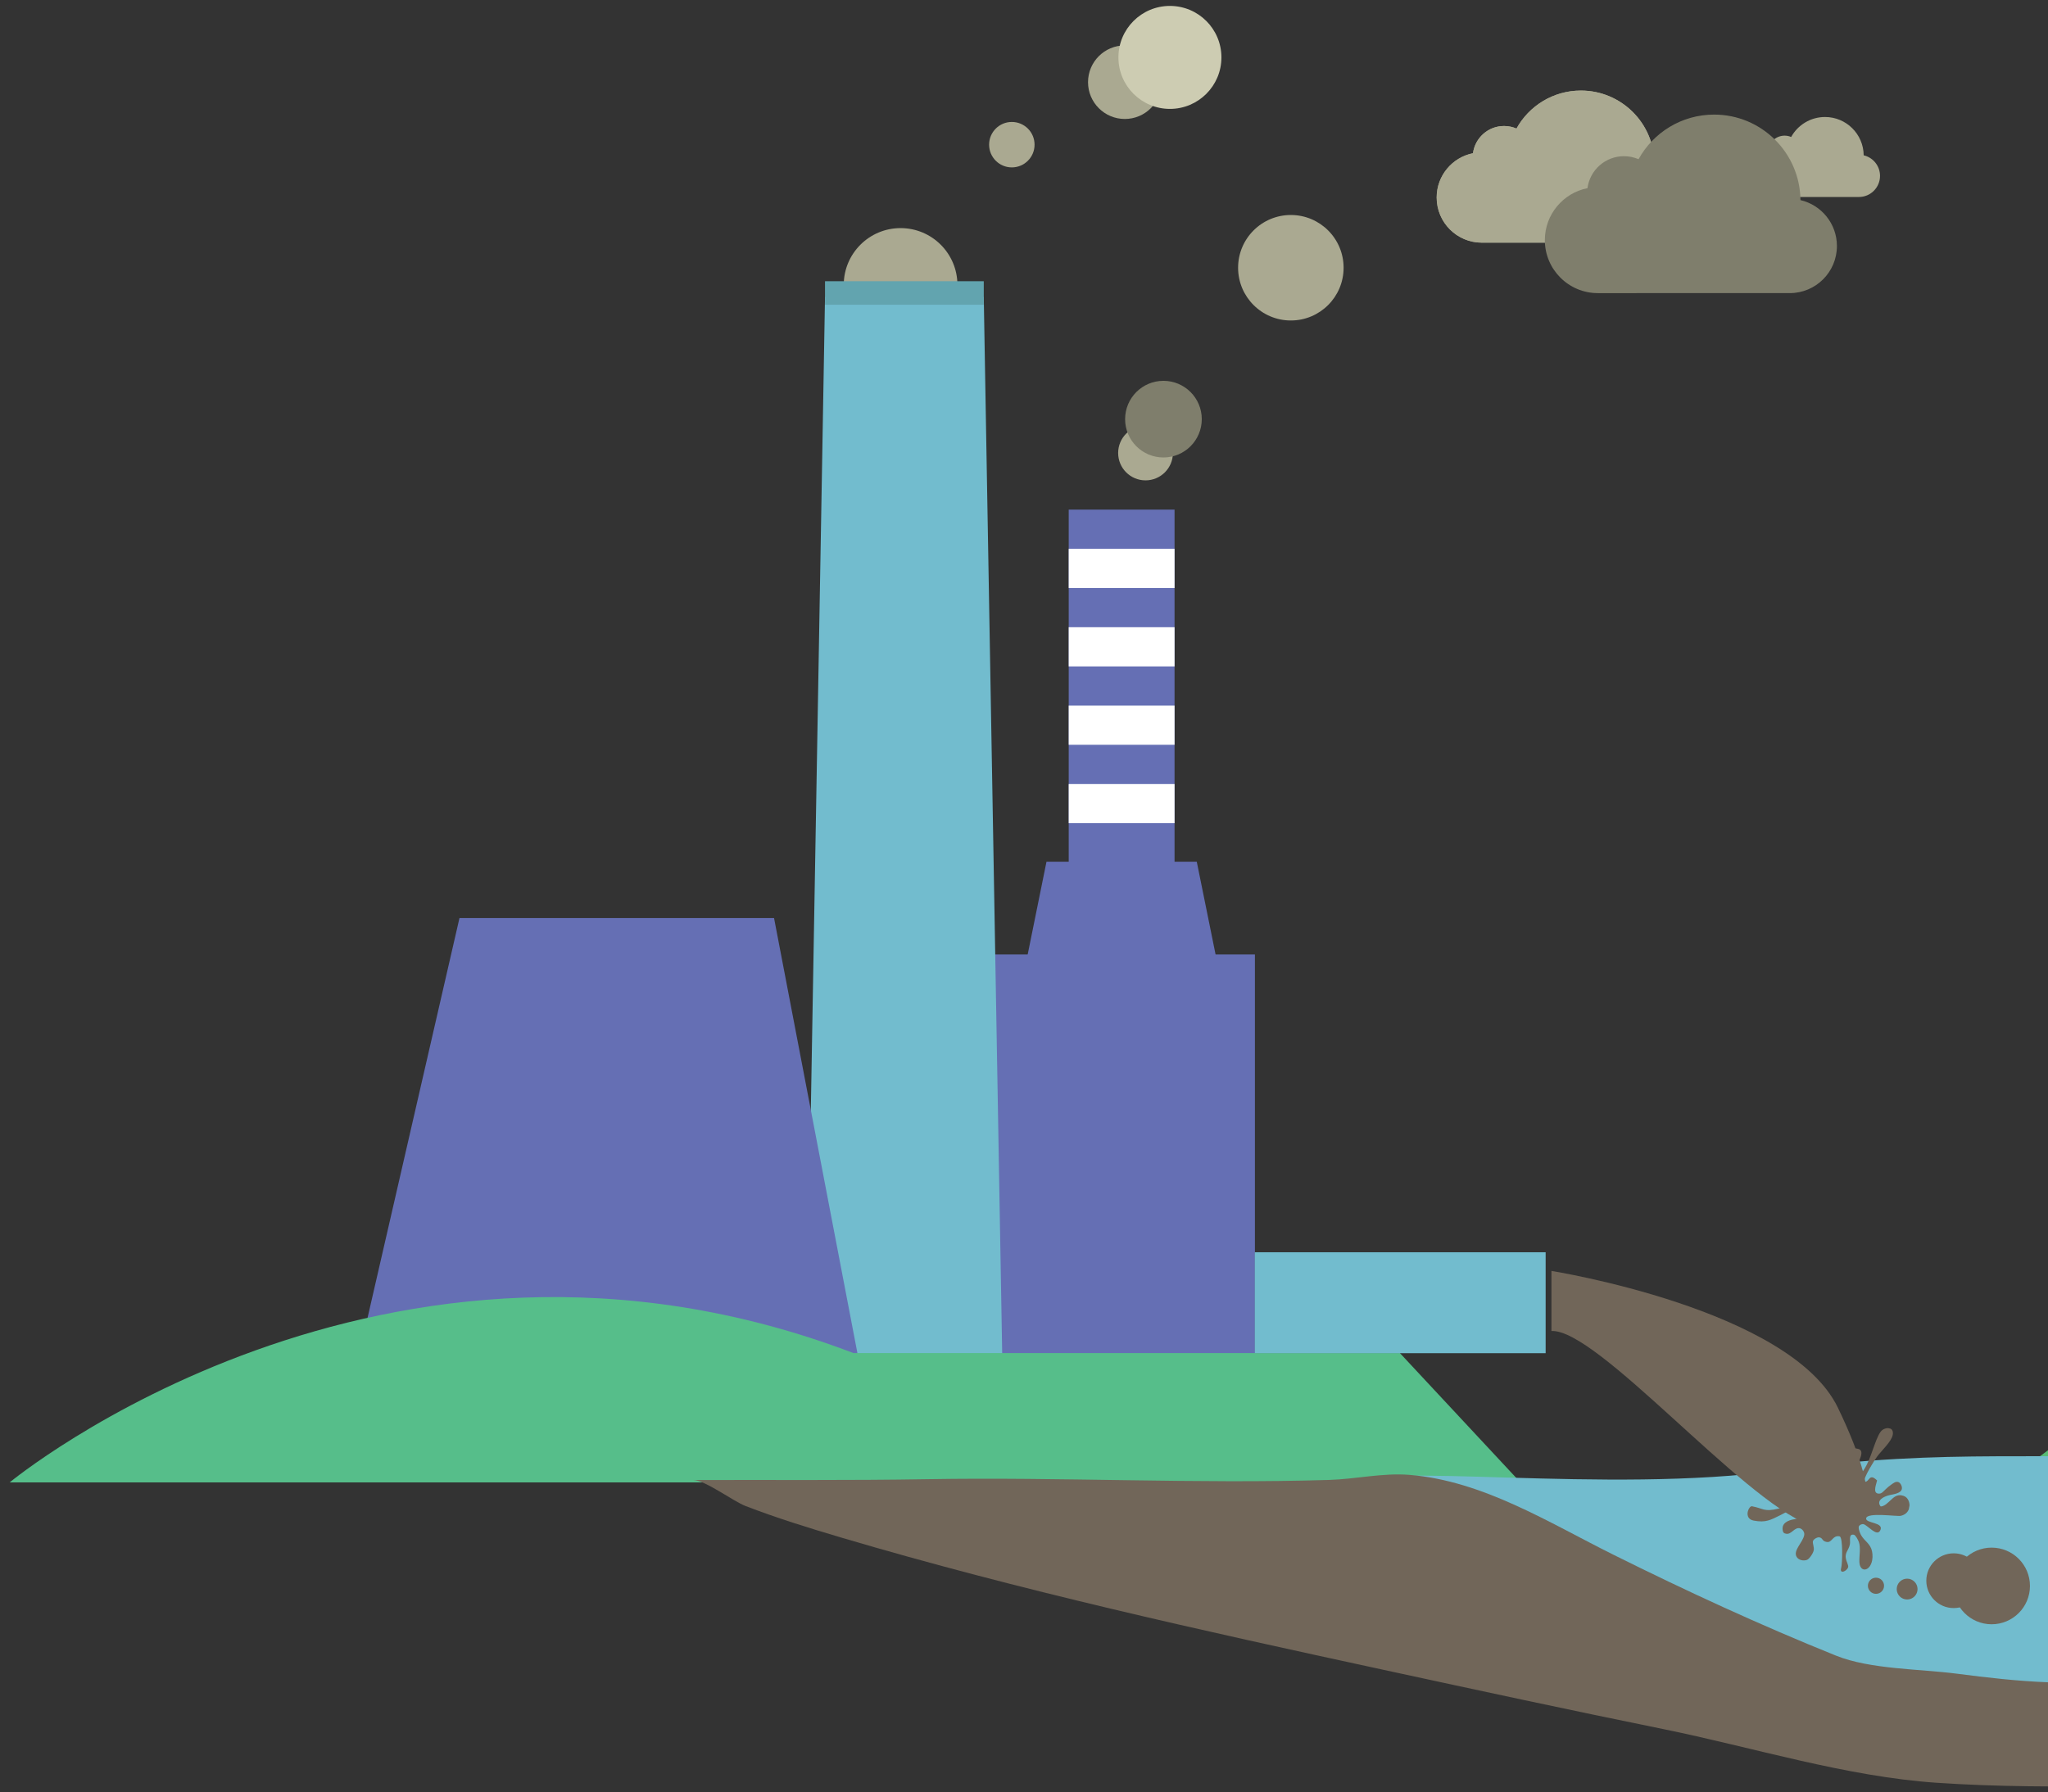 <svg version="1.1" width="555.272px" height="486.074px" viewBox="0 0 555.272 486.074" enable-background="new 0 0 555.272 486.074"
	 xml:space="preserve">
<rect x="0" y="0" width="555.272" height="486.074" fill="#333333" stroke="none"/>
<g>
	<rect x="637.241" y="178.557" fill="#F29F55" width="46.701" height="202.813"/>
	<rect x="641.168" y="169.828" fill="#F29F55" width="38.846" height="9.166"/>
	<rect x="648.588" y="161.098" fill="#F29F55" width="24.006" height="9.166"/>
	<rect x="654.262" y="152.369" fill="#F29F55" width="12.658" height="9.166"/>
	<g>
		<rect x="659.282" y="134.037" fill="#F29F55" width="2.619" height="19.205"/>
	</g>
</g>
<g>
	<rect x="585.606" y="243.155" fill="#81AF5D" width="57.613" height="132.105"/>
	<g>
		<rect x="593.752" y="254.649" fill="#EDEDED" width="41.32" height="2.619"/>
	</g>
	<g>
		<rect x="593.752" y="265.997" fill="#EDEDED" width="41.32" height="2.619"/>
	</g>
	<g>
		<rect x="593.752" y="277.345" fill="#EDEDED" width="41.32" height="2.618"/>
	</g>
	<g>
		<rect x="593.752" y="288.693" fill="#EDEDED" width="41.32" height="2.619"/>
	</g>
	<g>
		<rect x="593.752" y="300.042" fill="#EDEDED" width="41.32" height="2.619"/>
	</g>
	<g>
		<rect x="593.752" y="311.39" fill="#EDEDED" width="41.32" height="2.619"/>
	</g>
	<g>
		<rect x="593.752" y="322.738" fill="#EDEDED" width="41.32" height="2.619"/>
	</g>
	<g>
		<rect x="593.752" y="334.087" fill="#EDEDED" width="41.32" height="2.618"/>
	</g>
	<g>
		<rect x="593.752" y="345.435" fill="#EDEDED" width="41.32" height="2.619"/>
	</g>
	<g>
		<rect x="593.752" y="356.783" fill="#EDEDED" width="41.32" height="2.619"/>
	</g>
</g>
<g>
	<g>
		<rect x="669.752" y="279.167" fill="#E26E40" width="38.773" height="96.328"/>
		<g>
			<rect x="673.766" y="284.619" fill="#EDEDED" width="9.137" height="9.136"/>
			<rect x="684.471" y="284.619" fill="#EDEDED" width="9.137" height="9.136"/>
			<rect x="695.377" y="284.619" fill="#EDEDED" width="9.135" height="9.136"/>
		</g>
		<g>
			<rect x="673.766" y="299.765" fill="#EDEDED" width="9.137" height="9.136"/>
			<rect x="684.471" y="299.765" fill="#EDEDED" width="9.137" height="9.136"/>
			<rect x="695.377" y="299.765" fill="#EDEDED" width="9.135" height="9.136"/>
		</g>
		<g>
			<rect x="673.766" y="314.911" fill="#EDEDED" width="9.137" height="9.137"/>
			<rect x="684.471" y="314.911" fill="#EDEDED" width="9.137" height="9.137"/>
			<rect x="695.377" y="314.911" fill="#EDEDED" width="9.135" height="9.137"/>
		</g>
		<g>
			<rect x="673.766" y="330.057" fill="#EDEDED" width="9.137" height="9.136"/>
			<rect x="684.471" y="330.057" fill="#EDEDED" width="9.137" height="9.136"/>
			<rect x="695.377" y="330.057" fill="#EDEDED" width="9.135" height="9.136"/>
		</g>
		<g>
			<rect x="673.766" y="345.203" fill="#EDEDED" width="9.137" height="9.137"/>
			<rect x="684.471" y="345.203" fill="#EDEDED" width="9.137" height="9.137"/>
			<rect x="695.377" y="345.203" fill="#EDEDED" width="9.135" height="9.137"/>
		</g>
		<rect x="685.1" y="360.348" fill="#EDEDED" width="8.078" height="15.348"/>
	</g>
	<polygon fill="#E26E40" points="701.143,279.264 677.137,279.264 677.137,270.098 689.071,265.098 701.143,270.098 	"/>
</g>
<g>
	<circle fill="#AAA991" cx="244.174" cy="77.271" r="15.411"/>
	<rect x="267.97" y="258.84" fill="#656FB4" width="72.273" height="115.142"/>
	<polygon fill="#72BCCE" points="272.041,385.272 218.37,385.272 223.684,80.512 266.727,80.512 	"/>
	<polygon fill="#656FB4" points="236.438,387.663 92.693,387.663 124.578,248.968 209.867,248.968 	"/>
	<rect x="223.684" y="76.265" fill="#62A4AF" width="43.043" height="6.377"/>
	<path fill="#56BE8A" d="M2.623,402.011c0,0,101.231-83.695,228.766-35.072h148.166l32.681,35.072H2.623z"/>
	<polygon fill="#656FB4" points="329.792,259.903 278.421,259.903 283.735,233.686 324.477,233.686 	"/>
	<rect x="289.758" y="138.207" fill="#656FB4" width="28.697" height="95.656"/>
	<rect x="289.758" y="212.606" fill="#FFFFFF" width="28.697" height="10.628"/>
	<rect x="289.758" y="191.349" fill="#FFFFFF" width="28.697" height="10.628"/>
	<rect x="289.758" y="170.094" fill="#FFFFFF" width="28.697" height="10.628"/>
	<rect x="289.758" y="148.836" fill="#FFFFFF" width="28.697" height="10.628"/>
	<circle fill="#AAA991" cx="310.585" cy="122.847" r="7.423"/>
	<circle fill="#7F7E6C" cx="315.443" cy="113.669" r="10.392"/>
	<circle fill="#AAA991" cx="349.987" cy="72.608" r="14.303"/>
	<circle fill="#AAA991" cx="304.97" cy="22.289" r="9.974"/>
	<circle fill="#AAA991" cx="274.337" cy="39.234" r="6.162"/>
	<circle fill="#CDCCB2" cx="317.199" cy="15.569" r="13.964"/>
	<rect x="340.206" y="339.6" fill="#72BCCE" width="78.863" height="27.374"/>
	<g>
		<path fill="#1C9958" d="M680.901,403.312c56.945-66.055,59.346-114.776,132.594-114.776c73.232,0,71.92,44.37,132.59,114.776
			H680.901z"/>
	</g>
	<g>
		<path fill="#1C9958" d="M962.606,401.357c23.689-27.479,24.688-47.746,55.158-47.746c30.465,0,29.918,18.458,55.156,47.746
			H962.606z"/>
	</g>
	<g>
		<path fill="#72C597" d="M673.877,403.312c35.865-41.603,37.377-72.288,83.51-72.288c46.123,0,45.297,27.945,83.508,72.288H673.877
			z"/>
	</g>
	<g>
		<path fill="#56BC76" d="M493.833,437.312c68.812-41.603,71.712-72.288,160.22-72.288c88.494,0,86.906,27.945,160.219,72.288
			H493.833z"/>
	</g>
	<path fill="#716659" d="M933.063,273.488c0,6.554-5.314,11.866-11.867,11.866l0,0c-6.555,0-11.867-5.313-11.867-11.866v-33.622
		c0-6.554,5.313-11.867,11.867-11.867l0,0c6.553,0,11.867,5.313,11.867,11.867V273.488z"/>
	<g>
		<rect x="919.938" y="280.792" fill="#716659" width="2.514" height="22.084"/>
	</g>
	<path fill="#716659" d="M1027.284,338.394c0,3.416-2.77,6.185-6.186,6.185l0,0c-3.416,0-6.184-2.769-6.184-6.185v-17.525
		c0-3.416,2.768-6.185,6.184-6.185l0,0c3.416,0,6.186,2.769,6.186,6.185V338.394z"/>
	<g>
		<rect x="1020.444" y="342.201" fill="#716659" width="1.311" height="11.512"/>
	</g>
	<path fill="#4F473F" d="M806.991,273.87c0,3.416-2.77,6.186-6.186,6.186l0,0c-3.416,0-6.186-2.77-6.186-6.186v-17.524
		c0-3.416,2.77-6.186,6.186-6.186l0,0c3.416,0,6.186,2.77,6.186,6.186V273.87z"/>
	<g>
		<rect x="800.149" y="277.677" fill="#4F473F" width="1.311" height="11.511"/>
	</g>
	<path fill="#4F473F" d="M829.801,365.116c0,3.416-2.77,6.186-6.186,6.186l0,0c-3.416,0-6.186-2.77-6.186-6.186v-17.524
		c0-3.416,2.77-6.186,6.186-6.186l0,0c3.416,0,6.186,2.77,6.186,6.186V365.116z"/>
	<g>
		<rect x="822.959" y="368.924" fill="#4F473F" width="1.313" height="11.511"/>
	</g>
	<path fill="#716659" d="M769.137,309.187c0,4.842-3.924,8.768-8.768,8.768l0,0c-4.842,0-8.768-3.925-8.768-8.768v-24.842
		c0-4.843,3.926-8.769,8.768-8.769l0,0c4.842,0,8.768,3.925,8.768,8.769V309.187z"/>
	<g>
		<rect x="759.442" y="314.585" fill="#716659" width="1.857" height="16.315"/>
	</g>
	<path fill="#716659" d="M826.172,259.149c0,6.554-5.313,11.866-11.867,11.866l0,0c-6.553,0-11.865-5.313-11.865-11.866v-33.622
		c0-6.554,5.313-11.867,11.865-11.867l0,0c6.555,0,11.867,5.313,11.867,11.867V259.149z"/>
	<g>
		<rect x="813.049" y="266.453" fill="#716659" width="2.516" height="22.083"/>
	</g>
	<g>
		<path fill="#56BC76" d="M803.307,403.312c49.809-57.775,51.908-100.39,115.975-100.39c64.055,0,62.906,38.809,115.971,100.39
			H803.307z"/>
	</g>
	<path fill="#72BCCE" d="M369.155,413.752l113.406,49.533l396.922,1.304l17.596-63.222c0,0-138.172-11.731-175.322-1.955
		s-88.639-9.125-127.746-5.865c-39.105,3.259-64.523-1.305-111.451,5.214c-46.927,6.518-110.146-2.607-116.013,3.911
		C360.683,409.188,369.155,413.752,369.155,413.752z"/>
	<path fill="#716659" d="M187.967,401.367c21.18-0.065,42.372,0.132,63.549-0.226c36.235-0.612,72.667,1.3,108.847,0.203
		c7.276-0.222,14.493-1.96,21.784-1.373c19.931,1.604,37.784,12.946,55.335,21.677c19.765,9.832,39.822,19.089,60.302,27.342
		c9.311,3.752,22.761,3.595,32.749,4.896c8.184,1.066,16.409,2.014,24.663,2.332c10.465,0.402,20.824-0.774,31.27-1.107
		c27.75-0.886,55.627,0.72,83.412,0.298c54.164-0.82,108.375,0.441,162.551,0.105c8.076-0.047,26.086,3.908,32.689-0.304
		c8.266-5.277,5.857-21.051,7.848-29.257c2.406-9.919,9.416-25.238,21.508-25.238c0.014,0,177.93,0,177.93,0
		c-44.381,18.182-88.766,36.355-133.141,54.55c-20.324,8.333-40.631,16.718-60.994,24.956c-12.742,5.155-27.748,3.256-41.201,3.266
		c-17.068,0.014-34.139,0.016-51.207,0.004c-53.766-0.037-107.529-0.122-161.293-0.021c-32.939,0.062-66.611,2.218-99.448,0.003
		c-24.657-1.663-49.962-9.644-74.22-14.573c-25.375-5.157-50.677-10.626-75.985-16.102c-49.156-10.637-98.536-21.522-146.784-35.81
		c-8.766-2.596-17.545-5.31-26.077-8.607C198.854,407.143,191.092,401.357,187.967,401.367z"/>
	<path fill="#AAA991" d="M446.096,65.804c6.013,0,10.887-4.874,10.887-10.887c0-5.164-3.599-9.485-8.424-10.602
		c-0.099-10.927-8.985-19.755-19.936-19.755c-7.518,0-14.063,4.162-17.46,10.306c-1.034-0.447-2.173-0.696-3.371-0.696
		c-4.315,0-7.876,3.219-8.422,7.385c-5.615,1.112-9.848,6.064-9.848,12.007c0,6.762,5.481,12.243,12.243,12.243
		C403.647,65.804,444.806,65.804,446.096,65.804z"/>
	<path fill="#AAA991" d="M446.096,65.804c6.013,0,10.887-4.874,10.887-10.887c0-5.164-3.599-9.485-8.424-10.602
		c-0.099-10.927-8.985-19.755-19.936-19.755c-7.518,0-14.063,4.162-17.46,10.306c-1.034-0.447-2.173-0.696-3.371-0.696
		c-4.315,0-7.876,3.219-8.422,7.385c-5.615,1.112-9.848,6.064-9.848,12.007c0,6.762,5.481,12.243,12.243,12.243
		C403.647,65.804,444.806,65.804,446.096,65.804z"/>
	<path fill="#AAA991" d="M504.004,53.421c3.162,0,5.725-2.563,5.725-5.725c0-2.716-1.892-4.989-4.43-5.576
		c-0.052-5.747-4.726-10.39-10.484-10.39c-3.954,0-7.396,2.188-9.184,5.42c-0.544-0.235-1.143-0.366-1.772-0.366
		c-2.27,0-4.143,1.692-4.43,3.883c-2.953,0.586-5.179,3.19-5.179,6.315c0,3.556,2.883,6.438,6.439,6.438
		C481.679,53.421,503.325,53.421,504.004,53.421z"/>
	<path fill="#7F7E6C" d="M485.264,79.491c7.058,0,12.779-5.721,12.779-12.779c0-6.062-4.223-11.135-9.887-12.445
		c-0.116-12.828-10.549-23.191-23.403-23.191c-8.826,0-16.509,4.885-20.497,12.099c-1.213-0.524-2.551-0.816-3.957-0.816
		c-5.064,0-9.246,3.776-9.886,8.668c-6.591,1.307-11.561,7.12-11.561,14.095c0,7.938,6.434,14.372,14.372,14.372
		C435.433,79.491,483.749,79.491,485.264,79.491z"/>
	<path fill="#7F7E6C" d="M786.375,119.249c7.057,0,12.779-5.721,12.779-12.778c0-6.063-4.223-11.136-9.887-12.446
		c-0.115-12.828-10.549-23.191-23.404-23.191c-8.826,0-16.508,4.886-20.496,12.1c-1.213-0.525-2.551-0.817-3.957-0.817
		c-5.066,0-9.246,3.777-9.887,8.668c-6.592,1.307-11.561,7.12-11.561,14.095c0,7.938,6.436,14.372,14.371,14.372
		C736.545,119.249,784.862,119.249,786.375,119.249z"/>
	<path fill="#B7B69F" d="M820.918,139.453c7.057,0,12.779-5.721,12.779-12.779c0-6.062-4.223-11.135-9.887-12.445
		c-0.115-12.828-10.549-23.191-23.404-23.191c-8.826,0-16.508,4.885-20.496,12.1c-1.213-0.525-2.551-0.817-3.957-0.817
		c-5.066,0-9.246,3.777-9.887,8.668c-6.592,1.307-11.561,7.12-11.561,14.095c0,7.938,6.436,14.372,14.371,14.372
		C771.088,139.453,819.405,139.453,820.918,139.453z"/>
	<circle fill="#716659" cx="529.702" cy="428.67" r="7.423"/>
	<circle fill="#716659" cx="508.632" cy="430.045" r="2.191"/>
	<circle fill="#716659" cx="517.078" cy="430.943" r="2.823"/>
	<circle fill="#716659" cx="539.989" cy="430.095" r="10.392"/>
	<g>
		<path fill="#716659" d="M517.219,406.519c-0.34-0.508-0.826-0.841-1.61-0.99c-1.339-0.254-2.195,0.563-2.951,1.255
			c-0.728,0.667-1.692,1.713-2.732,1.756l-0.133-0.154c-1.061-1.545,0.978-2.57,2.569-2.938c0.965-0.223,3.054-0.437,3.287-1.663
			c0.125-0.66-0.332-1.599-0.897-1.842c-0.715-0.307-1.406,0.278-1.901,0.616c-0.677,0.462-0.978,0.75-1.574,1.292
			c-0.748,0.679-1.134,1.371-2.144,1.179c-1.413-0.268-0.374-2.647-0.203-3.544c-2.214-2.18-2.017,0.52-3.43,0.371
			c-0.474-0.851,2.827-6.015,3.44-6.846c1.181-1.603,3.889-4.064,4.23-5.865c0.181-0.955-0.134-1.502-0.648-1.73l-0.662-0.126
			c-0.483,0.005-1.018,0.179-1.465,0.483c-1.55,1.056-2.757,6.621-4.306,9.541c-2.692,5.077-3.178,2.023-3.015,1.161
			c0.253-1.329,3.061-5.115,0.621-5.578c-1.878-0.357-2.123-0.358-2.489,1.572c-0.245,1.289,0.721,2.357,0.512,3.457
			c-0.347,1.827-3.007,3.749-2.827-4.581c0.025-1.17,1.033-6.275-0.744-6.613c-0.851-0.161-1.31,0.747-1.448,1.479
			c-0.128,0.677,0.17,1.671,0.305,2.246c0.376,1.597,1.901,6.781,0.31,8.041c-1.392,1.103-1.468-1.755-1.717-2.664
			c-0.19-0.696-0.485-1.764-1.386-1.743c-1.967,0.043-0.459,2.305-1.746,3.045c-1.343,0.771-2.95-0.673-2.917-2.828
			c0.025-1.594,0.72-3.521-1.016-3.851c-3.373-0.64-1.443,3.979-0.806,5.336c0.644,1.366,1.287,2.984-0.462,3.81
			c-1.314,0.62-3.435-1.63-3.697-2.696c-0.5-2.024,0.088-5.623-2.688-6.148c-1.711-0.325-2.781,4.587-1.738,6.707
			c1.88,3.817,4.493,1.42,6.59,3.491c0.438,0.434,0.509,0.803,0.384,1.458c-0.166,0.873-1.882,0.685-2.173,2.217
			c-0.25,1.316,1.578,1.683,1.378,2.744c-0.253,1.335-2.063,1.496-3.108,1.745c-4.001,0.955-3.969-0.021-7.181-0.632
			c-0.416-0.079-0.936,0.572-1.137,1.367l-0.063,0.337c-0.116,0.916,0.234,1.91,1.632,2.176c3.355,0.638,4.619-0.192,7.319-1.511
			c0.752-0.367,2.005-1.156,2.823-1.263c2.439-0.318,3.813,1.964,0.901,2.406c-1.691,0.256-3.647,1.065-3.121,3.196
			c0.121,0.489,0.311,0.632,0.894,0.743c1.402,0.266,2.22-1.77,3.644-1.499c0.757,0.145,1.4,1.088,1.256,1.845
			c-0.395,2.081-3.106,4.188-2.051,5.938c0.537,0.891,1.883,1.16,2.825,0.787c0.587-0.232,1.636-1.728,1.799-2.586
			c0.154-0.811-0.324-1.828-0.231-2.405c0.096-0.594,1.211-1.207,1.773-1.1c0.975,0.185,0.628,0.995,1.954,1.247
			c1.504,0.284,1.576-1.893,3.503-1.526c0.982,0.186,0.751,7.505,0.444,8.548c-0.612,2.082,2.153,0.595,1.891-0.553
			c-0.127-0.556-0.268-0.807-0.44-1.308c-0.776-2.262,0.553-2.647,0.912-4.549l0,0c0.187-0.978-0.434-2.856,1.073-2.571
			c0.483,0.093,1.163,1.456,1.333,1.916c0.604,1.635,0.073,3.859,0.166,5.533c0.16,2.88,2.883,2.548,3.465-0.518
			c0.212-1.115,0.065-2.357-0.245-3.148c-0.72-1.836-2.403-2.415-3.138-4.492c-0.121-0.343-0.369-1.07-0.245-1.509
			c0.122-0.43,0.8-0.734,1.252-0.648c1.119,0.212,3.579,3.476,4.525,1.767c1.307-2.36-4.056-1.928-3.781-3.378
			c0.317-1.669,8.361-0.425,9.375-0.653c1.176-0.264,1.868-0.949,2.181-1.751l0.202-1.067
			C517.725,407.629,517.544,407.006,517.219,406.519z"/>
	</g>
	<path fill="#716659" d="M420.644,344.664c0,0,64.722,10.292,77.658,37.082c12.937,26.79,10.246,38.479-7.962,31.657
		s-57.313-53.097-69.697-52.445L420.644,344.664L420.644,344.664z"/>
</g>
</svg>
